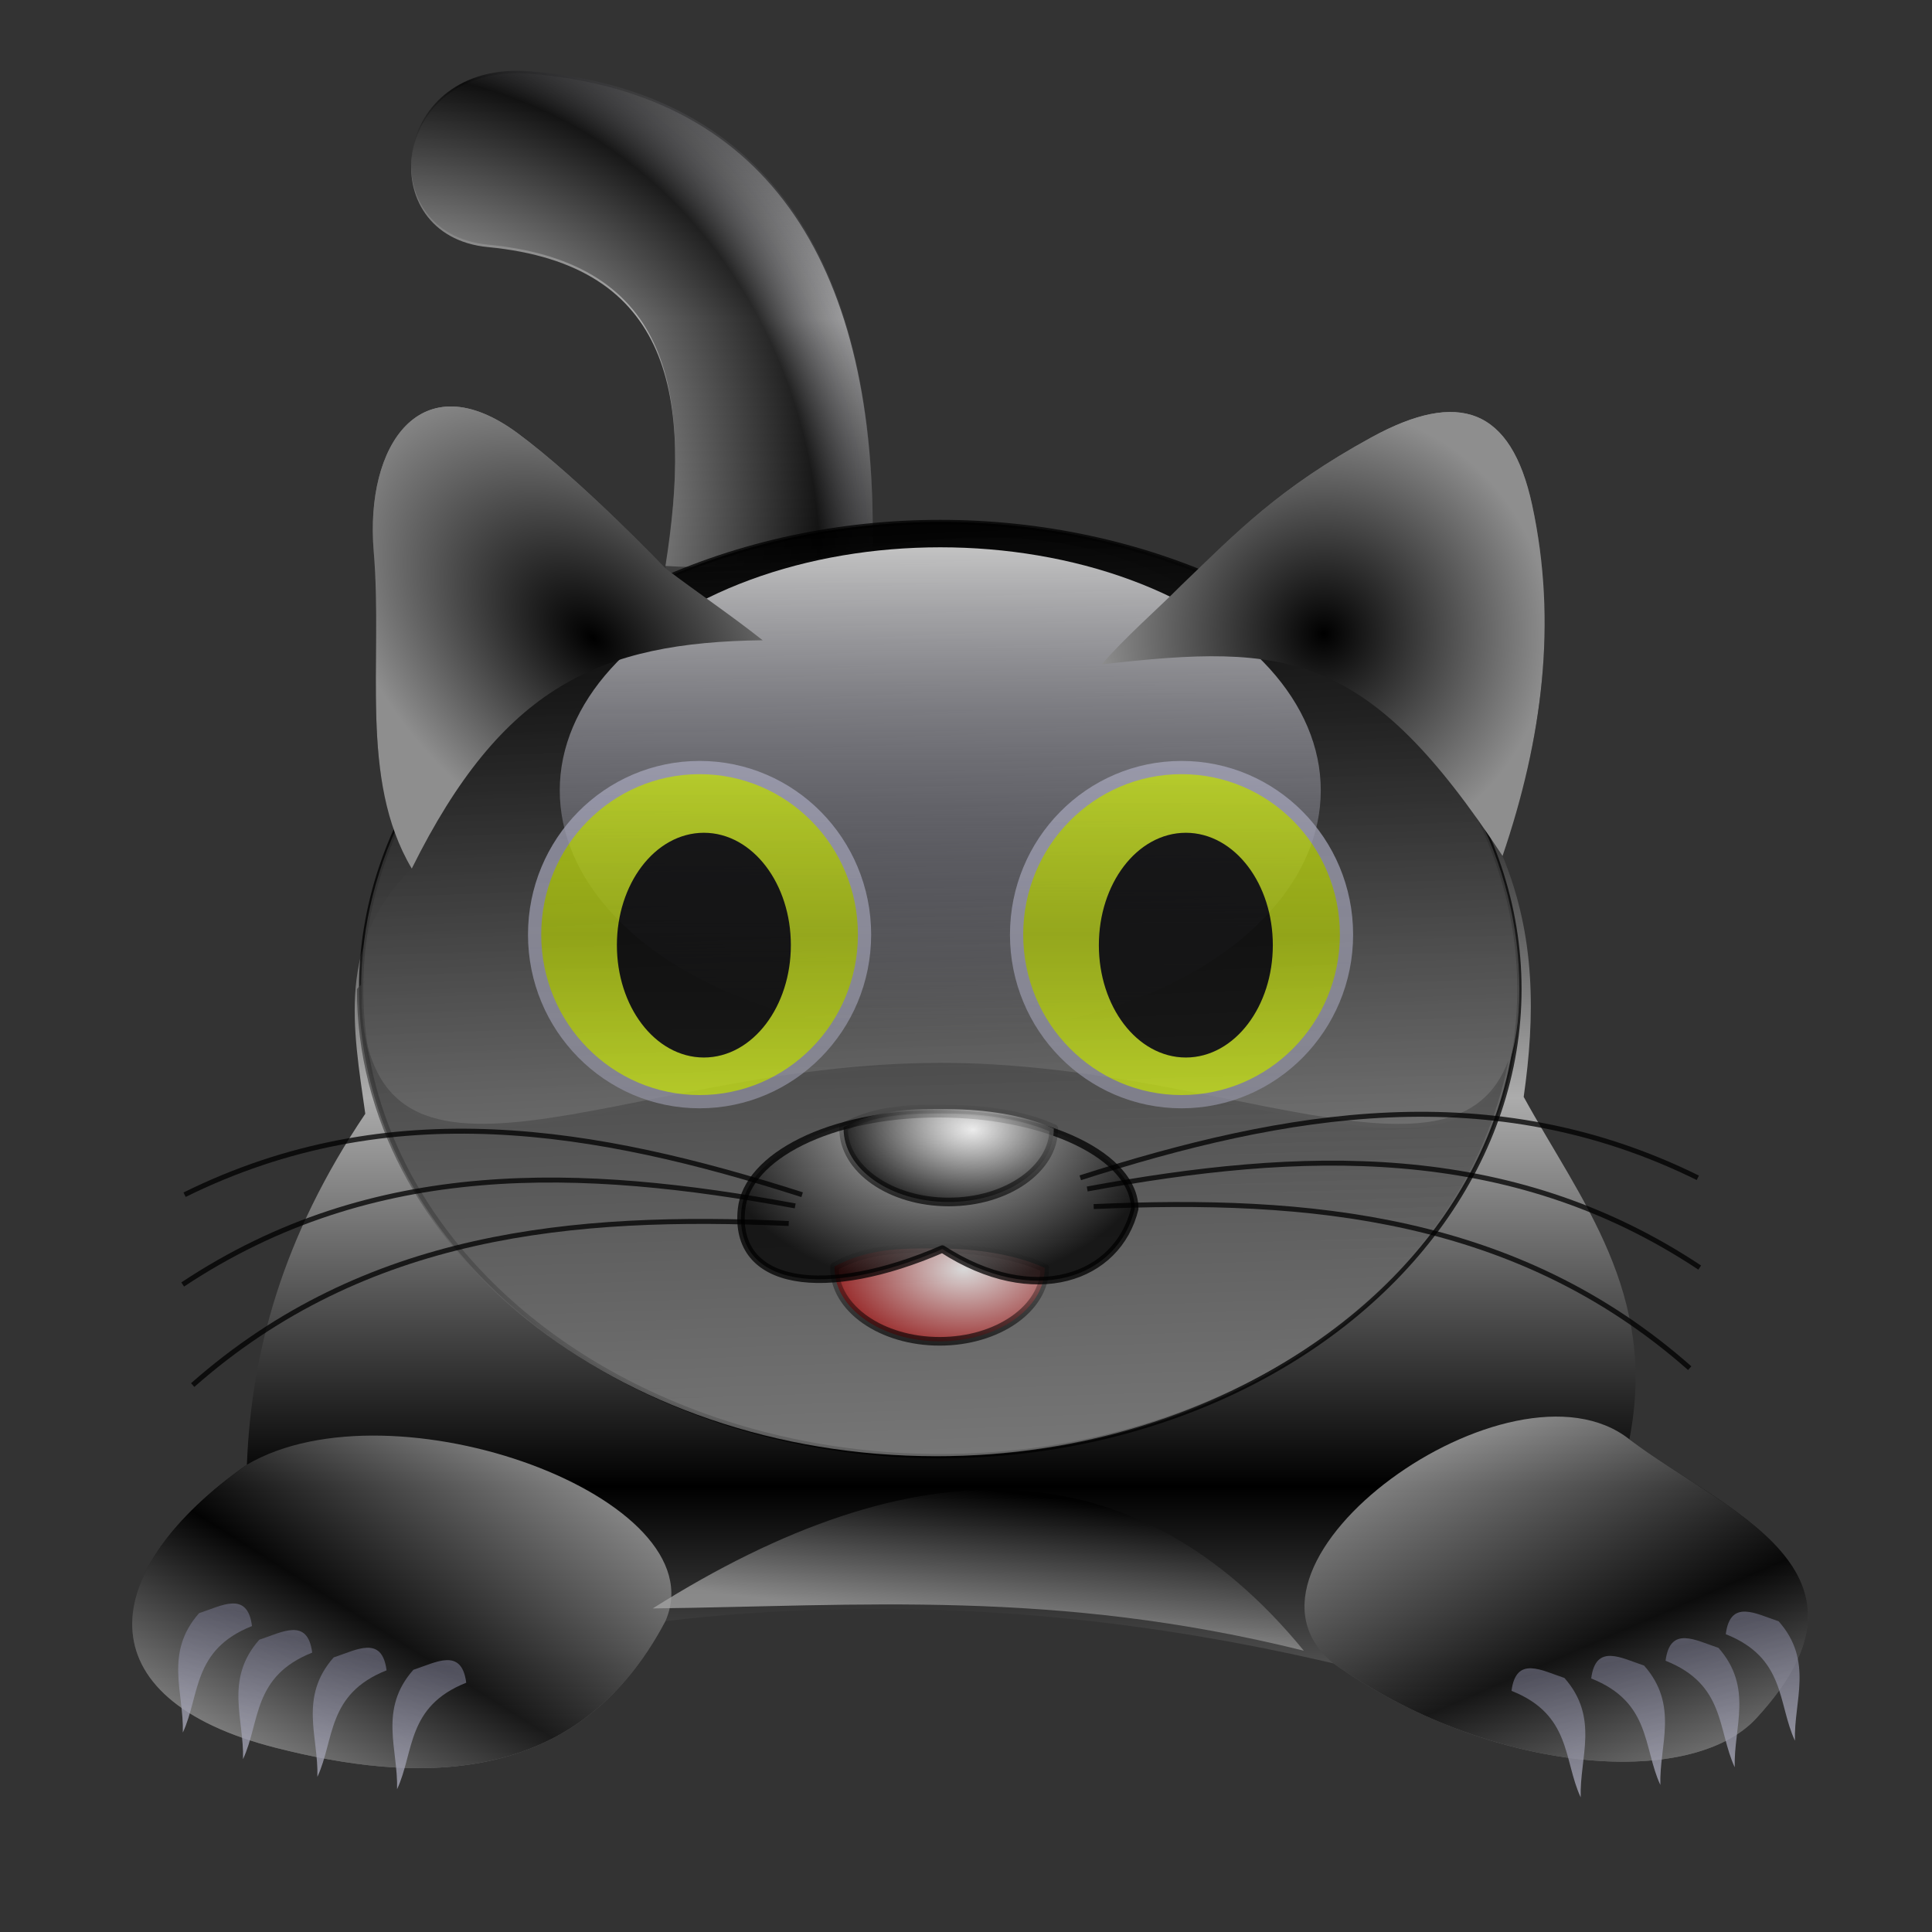 <?xml version="1.0" encoding="UTF-8" standalone="no"?>
<!-- Created with Inkscape (http://www.inkscape.org/) -->
<svg xmlns:dc="http://purl.org/dc/elements/1.1/" xmlns:cc="http://creativecommons.org/ns#" xmlns:rdf="http://www.w3.org/1999/02/22-rdf-syntax-ns#" xmlns:svg="http://www.w3.org/2000/svg" xmlns="http://www.w3.org/2000/svg" xmlns:xlink="http://www.w3.org/1999/xlink" xmlns:sodipodi="http://sodipodi.sourceforge.net/DTD/sodipodi-0.dtd" xmlns:inkscape="http://www.inkscape.org/namespaces/inkscape" id="svg2" sodipodi:version="0.32" inkscape:version="0.92.5 (2060ec1f9f, 2020-04-08)" width="256" height="256" version="1.0" sodipodi:docname="octocat.svg" inkscape:output_extension="org.inkscape.output.svg.inkscape">
 <rect width="100%" height="100%" fill="#333333" stroke="none"/>
 <defs id="defs5">
  <linearGradient id="linearGradient959">
   <stop id="stop955" stop-color="#000000" stop-opacity="0.984"/>
   <stop id="stop957" offset="1" stop-color="#a6a6a6" stop-opacity="1"/>
  </linearGradient>
  <linearGradient id="linearGradient953">
   <stop id="stop949" stop-color="#000000" stop-opacity="1"/>
   <stop id="stop951" offset="1" stop-color="#acacac" stop-opacity="1"/>
  </linearGradient>
  <linearGradient id="linearGradient2632">
   <stop id="stop2634" stop-color="#000000" stop-opacity="1"/>
   <stop offset="0.343" id="stop3412" stop-color="#bababa" stop-opacity="1"/>
   <stop offset="0.685" id="stop2636" stop-color="#000000" stop-opacity="1"/>
   <stop id="stop2638" offset="0.854" stop-color="#93939c" stop-opacity="0"/>
   <stop id="stop2640" offset="1" stop-color="#b8b8cb" stop-opacity="0"/>
  </linearGradient>
  <linearGradient inkscape:collect="always" id="linearGradient3222">
   <stop id="stop3224" stop-color="#bbbbcd" stop-opacity="1"/>
   <stop offset="1" id="stop3226" stop-color="#636373" stop-opacity="1"/>
  </linearGradient>
  <linearGradient id="linearGradient3312">
   <stop id="stop3314" stop-color="#000000" stop-opacity="1"/>
   <stop offset="1" id="stop3316" stop-color="#bababa" stop-opacity="1"/>
  </linearGradient>
  <linearGradient id="linearGradient3306" inkscape:collect="always">
   <stop id="stop3308" stop-color="#ffffff" stop-opacity="1"/>
   <stop id="stop3310" offset="1" stop-color="#a61212" stop-opacity="1"/>
  </linearGradient>
  <linearGradient inkscape:collect="always" id="linearGradient3290">
   <stop id="stop3292" stop-color="#ffffff" stop-opacity="1"/>
   <stop offset="1" id="stop3294" stop-color="#000000" stop-opacity="1"/>
  </linearGradient>
  <linearGradient inkscape:collect="always" id="linearGradient3282">
   <stop id="stop3284" stop-color="#000000" stop-opacity="1"/>
   <stop offset="1" id="stop3286" stop-color="#000000" stop-opacity="0"/>
  </linearGradient>
  <linearGradient id="linearGradient3271">
   <stop id="stop3273" stop-color="#ffffff" stop-opacity="1"/>
   <stop offset="1" id="stop3275" stop-color="#000000" stop-opacity="1"/>
  </linearGradient>
  <linearGradient inkscape:collect="always" id="linearGradient3244">
   <stop id="stop3246" stop-color="#a9c109" stop-opacity="1"/>
   <stop offset="1" id="stop3248" stop-color="#d0ec17" stop-opacity="1"/>
  </linearGradient>
  <linearGradient inkscape:collect="always" id="linearGradient3236">
   <stop id="stop3238" stop-color="#8d8d9c" stop-opacity="1"/>
   <stop offset="1" id="stop3240" stop-color="#a8a8bd" stop-opacity="1"/>
  </linearGradient>
  <linearGradient inkscape:collect="always" id="linearGradient3198">
   <stop id="stop3200" stop-color="#ffffff" stop-opacity="1"/>
   <stop offset="1" id="stop3202" stop-color="#8a8aaa" stop-opacity="0"/>
  </linearGradient>
  <linearGradient id="linearGradient3188">
   <stop id="stop3190" stop-color="#000000" stop-opacity="1"/>
   <stop offset="1" id="stop3192" stop-color="#7d7d7d" stop-opacity="1"/>
  </linearGradient>
  <linearGradient id="linearGradient3172">
   <stop id="stop3174" stop-color="#000000" stop-opacity="1"/>
   <stop offset="1" id="stop3176" stop-color="#8e8e8e" stop-opacity="1"/>
  </linearGradient>
  <linearGradient inkscape:collect="always" xlink:href="#linearGradient3222" id="linearGradient3228" x1="53.933" y1="237.76" x2="58.5" y2="216.19" gradientUnits="userSpaceOnUse" spreadMethod="reflect" gradientTransform="matrix(1,0,0,0.793,-23.527,40.653)"/>
  <linearGradient inkscape:collect="always" xlink:href="#linearGradient3222" id="linearGradient3233" gradientUnits="userSpaceOnUse" gradientTransform="matrix(1,0,0,0.793,-16.255,43.861)" spreadMethod="reflect" x1="53.933" y1="237.76" x2="58.5" y2="216.19"/>
  <linearGradient inkscape:collect="always" xlink:href="#linearGradient3222" id="linearGradient3237" gradientUnits="userSpaceOnUse" gradientTransform="matrix(1,0,0,0.793,-7.272,46)" spreadMethod="reflect" x1="53.933" y1="237.76" x2="58.5" y2="216.19"/>
  <linearGradient inkscape:collect="always" xlink:href="#linearGradient3222" id="linearGradient3241" gradientUnits="userSpaceOnUse" gradientTransform="matrix(1,0,0,0.793,2.353,47.497)" spreadMethod="reflect" x1="53.933" y1="237.76" x2="58.5" y2="216.19"/>
  <linearGradient inkscape:collect="always" xlink:href="#linearGradient3222" id="linearGradient3259" gradientUnits="userSpaceOnUse" gradientTransform="matrix(1,0,0,0.793,-23.527,40.653)" spreadMethod="reflect" x1="53.933" y1="237.76" x2="58.5" y2="216.19"/>
  <linearGradient inkscape:collect="always" xlink:href="#linearGradient3222" id="linearGradient3261" gradientUnits="userSpaceOnUse" gradientTransform="matrix(1,0,0,0.793,-16.255,43.861)" spreadMethod="reflect" x1="53.933" y1="237.76" x2="58.5" y2="216.19"/>
  <linearGradient inkscape:collect="always" xlink:href="#linearGradient3222" id="linearGradient3263" gradientUnits="userSpaceOnUse" gradientTransform="matrix(1,0,0,0.793,-7.272,46)" spreadMethod="reflect" x1="53.933" y1="237.76" x2="58.5" y2="216.19"/>
  <linearGradient inkscape:collect="always" xlink:href="#linearGradient3222" id="linearGradient3265" gradientUnits="userSpaceOnUse" gradientTransform="matrix(1,0,0,0.793,2.353,47.497)" spreadMethod="reflect" x1="53.933" y1="237.76" x2="58.5" y2="216.19"/>
  <linearGradient inkscape:collect="always" xlink:href="#linearGradient3188" id="linearGradient2540" gradientUnits="userSpaceOnUse" x1="122.1" y1="83.74" x2="125.17" y2="187.27" gradientTransform="matrix(1.096,0,0,1.188,-12.643,-29.18)"/>
  <linearGradient inkscape:collect="always" xlink:href="#linearGradient3198" id="linearGradient2548" gradientUnits="userSpaceOnUse" x1="116.49" y1="83.83" x2="116.49" y2="142.58" gradientTransform="matrix(1.097,0,0,1.097,-8.181,-19.402)"/>
  <linearGradient inkscape:collect="always" xlink:href="#linearGradient3244" id="linearGradient2556" gradientUnits="userSpaceOnUse" spreadMethod="reflect" x1="-142.83" y1="126.49" x2="-142.76" y2="105.51"/>
  <linearGradient inkscape:collect="always" xlink:href="#linearGradient3236" id="linearGradient2558" gradientUnits="userSpaceOnUse" x1="-150.72" y1="147.47" x2="-150.72" y2="101.96"/>
  <linearGradient inkscape:collect="always" xlink:href="#linearGradient3244" id="linearGradient2560" gradientUnits="userSpaceOnUse" spreadMethod="reflect" x1="-142.83" y1="126.49" x2="-142.76" y2="105.51"/>
  <linearGradient inkscape:collect="always" xlink:href="#linearGradient3236" id="linearGradient2562" gradientUnits="userSpaceOnUse" x1="-150.72" y1="147.47" x2="-150.72" y2="101.96"/>
  <linearGradient inkscape:collect="always" xlink:href="#linearGradient959" id="linearGradient3892" gradientUnits="userSpaceOnUse" x1="127.73" y1="197.76" x2="125.68" y2="214.11" gradientTransform="matrix(1.097,0,0,1.097,-8.181,-19.402)"/>
  <radialGradient inkscape:collect="always" xlink:href="#linearGradient3290" id="radialGradient3895" gradientUnits="userSpaceOnUse" gradientTransform="matrix(-1.544,-0.03,0.019,-0.961,-51.93,290.402)" cx="-115.28" cy="150" fx="-115.28" fy="150" r="11.434"/>
  <linearGradient inkscape:collect="always" xlink:href="#linearGradient3282" id="linearGradient3897" gradientUnits="userSpaceOnUse" gradientTransform="matrix(1.268,0,0,1.269,275.026,-44.382)" x1="-118.42" y1="162" x2="-117.76" y2="149.46"/>
  <radialGradient inkscape:collect="always" xlink:href="#linearGradient3271" id="radialGradient3900" gradientUnits="userSpaceOnUse" gradientTransform="matrix(-1.258,1.2731147e-7,-1.2681651e-7,-0.971,276.176,280.453)" cx="120.8" cy="137.78" fx="120.8" fy="137.78" r="24.589"/>
  <radialGradient inkscape:collect="always" xlink:href="#linearGradient3306" id="radialGradient3903" gradientUnits="userSpaceOnUse" gradientTransform="matrix(-1.544,-0.03,0.019,-0.961,-53.131,308.864)" cx="-115.28" cy="150" fx="-115.28" fy="150" r="11.434"/>
  <linearGradient inkscape:collect="always" xlink:href="#linearGradient3282" id="linearGradient3905" gradientUnits="userSpaceOnUse" gradientTransform="matrix(1.268,0,0,1.269,273.825,-25.919)" x1="-118.42" y1="162" x2="-117.76" y2="149.46"/>
  <linearGradient inkscape:collect="always" xlink:href="#linearGradient3188" id="linearGradient3914" gradientUnits="userSpaceOnUse" gradientTransform="matrix(1.096,0,0,1.188,-13.203,-29.18)" x1="122.1" y1="83.74" x2="125.17" y2="187.27"/>
  <radialGradient inkscape:collect="always" xlink:href="#linearGradient3172" id="radialGradient3917" gradientUnits="userSpaceOnUse" gradientTransform="matrix(1.097,0,0,1.099,-8.181,-19.662)" cx="167.37" cy="94.3" fx="167.37" fy="94.3" r="27.25"/>
  <radialGradient inkscape:collect="always" xlink:href="#linearGradient3172" id="radialGradient3920" gradientUnits="userSpaceOnUse" gradientTransform="matrix(0.749,-0.801,1.236,1.156,-97.777,38.396)" cx="79.13" cy="94.74" fx="79.13" fy="94.74" r="24.06"/>
  <linearGradient inkscape:collect="always" xlink:href="#linearGradient3188" id="linearGradient3924" gradientUnits="userSpaceOnUse" gradientTransform="matrix(1.096,0,0,1.188,-12.643,-29.18)" x1="122.1" y1="83.74" x2="125.17" y2="159.91"/>
  <linearGradient inkscape:collect="always" xlink:href="#linearGradient3312" id="linearGradient3927" gradientUnits="userSpaceOnUse" spreadMethod="reflect" x1="198.74" y1="216.66" x2="186.48" y2="188.38" gradientTransform="matrix(1.097,0,0,1.097,-8.181,-19.402)"/>
  <linearGradient inkscape:collect="always" xlink:href="#linearGradient3312" id="linearGradient3930" gradientUnits="userSpaceOnUse" spreadMethod="reflect" x1="56.02" y1="216.15" x2="72.04" y2="190.68" gradientTransform="matrix(1.097,0,0,1.097,-8.181,-19.402)"/>
  <radialGradient inkscape:collect="always" xlink:href="#linearGradient2632" id="radialGradient3934" gradientUnits="userSpaceOnUse" gradientTransform="matrix(3.114,-3.3067785e-7,4.1161886e-7,3.431,-122.594,-214.833)" cx="55.14" cy="84.52" fx="55.14" fy="84.52" r="27.889"/>
  <linearGradient inkscape:collect="always" xlink:href="#linearGradient953" id="linearGradient3937" gradientUnits="userSpaceOnUse" spreadMethod="reflect" x1="124.69" y1="197.25" x2="124.69" y2="150.24" gradientTransform="matrix(1.097,0,0,1.097,-8.181,-19.402)"/>
 </defs>
 <sodipodi:namedview inkscape:window-height="1056" inkscape:window-width="1920" inkscape:pageshadow="2" inkscape:pageopacity="0" guidetolerance="10.0" gridtolerance="10.0" objecttolerance="10.0" borderopacity="1.0" bordercolor="#666666" pagecolor="#ff0000" id="base" inkscape:zoom="3.3789062" inkscape:cx="128" inkscape:cy="128" inkscape:window-x="0" inkscape:window-y="0" inkscape:current-layer="svg2" showgrid="false" inkscape:window-maximized="1"/>
 <path inkscape:connector-curvature="0" d="M 88.174,75.315 C 91.729,52.725 89.201,35.096 64.646,32.739 49.122,31.25 51.686,8.259 70.248,9.771 102.562,12.403 116.202,36.27 115.624,72.514 c 16.252,-2.737 29.823,-1.285 40.895,5.042 7.361,-7.057 12.979,-12.91 25.209,-19.607 11.554,-6.327 18.502,-3.91 21.288,8.963 3.367,15.559 1.372,30.998 -3.921,46.497 4.411,10.644 4.328,21.288 2.801,31.932 7.512,13.704 17.822,26.008 14.005,45.377 12.73,9.609 34.946,17.328 16.806,36.973 -8.735,9.459 -35.31,7.368 -56.02,-7.283 -30.249,-7.081 -59.757,-8.978 -88.512,-5.602 -11.895,22.512 -33.493,21.373 -51.539,16.806 -25.882,-6.55 -23.769,-23.612 -3.921,-37.534 0.571,-14.834 4.683,-30.173 15.686,-46.497 -1.591,-11.286 -3.844,-22.655 6.162,-32.492 -7.046,-11.859 -3.81,-27.445 -5.042,-42.015 -1.192,-14.105 6.232,-25.139 19.047,-15.686 8.369,6.173 19.607,17.927 19.607,17.927 z" id="path2169" sodipodi:nodetypes="cssccsscccsccscccssc" opacity="1" fill="url(#linearGradient3937)" fill-rule="evenodd" stroke="none" fill-opacity="1" stroke-width="1.097"/>
 <path inkscape:connector-curvature="0" sodipodi:nodetypes="csscc" id="path2173" d="M 88.174,74.99 C 91.729,52.4 89.201,34.771 64.646,32.415 49.122,30.925 51.686,7.935 70.248,9.447 102.562,12.078 116.202,35.946 115.624,72.189 c -5.989,2.241 -18.294,3.405 -27.45,2.801 z" opacity="0.756" fill="url(#radialGradient3934)" fill-rule="evenodd" stroke="none" fill-opacity="1" stroke-width="1.097"/>
 <ellipse ry="61.891" rx="76.74" cy="131.06" cx="124.59" id="path2177" opacity="0.756" stroke-dasharray="none" stroke-opacity="1" fill="url(#linearGradient2540)" stroke="#000000" stroke-linejoin="round" fill-opacity="1" stroke-linecap="round" stroke-width="0.571" stroke-miterlimit="4"/>
 <path inkscape:connector-curvature="0" sodipodi:nodetypes="cscc" id="path3150" d="m 88.174,214.806 c -11.895,22.512 -33.493,21.373 -51.539,16.806 -25.882,-6.55 -23.769,-23.612 -3.921,-37.534 19.365,-11.357 62.589,4.427 55.46,20.728 z" opacity="0.756" fill="url(#linearGradient3930)" fill-rule="evenodd" stroke="none" fill-opacity="1" stroke-width="1.097"/>
 <path inkscape:connector-curvature="0" sodipodi:nodetypes="cscc" id="path3152" d="m 215.901,190.717 c 12.73,9.609 34.946,17.328 16.806,36.973 -8.735,9.459 -35.31,7.368 -56.02,-7.283 -16.28,-13.281 23.574,-42.031 39.214,-29.691 z" opacity="0.756" fill="url(#linearGradient3927)" fill-rule="evenodd" stroke="none" fill-opacity="1" stroke-width="1.097"/>
 <path inkscape:connector-curvature="0" d="m 201.324,131.055 c 0,34.164 -34.378,10.353 -76.737,10.353 -42.359,0 -76.737,23.811 -76.737,-10.353 0,-34.164 34.378,-61.891 76.737,-61.891 42.359,0 76.737,27.727 76.737,61.891 z" id="path3218" sodipodi:nodetypes="csssc" opacity="0.756" fill="url(#linearGradient3924)" stroke="none" fill-opacity="1" stroke-width="1.097"/>
 <ellipse ry="32.21" rx="50.42" cy="104.73" cx="124.59" id="path3196" opacity="0.756" fill="url(#linearGradient2548)" stroke="none" fill-opacity="1" stroke-width="1.097"/>
 <path inkscape:connector-curvature="0" sodipodi:nodetypes="cccssc" id="path2171" d="m 88.174,75.315 c 4.672,3.517 8.559,6.109 12.885,9.523 -21.562,0.257 -34.495,6.061 -46.497,30.251 -7.046,-11.859 -3.81,-27.445 -5.042,-42.015 -1.192,-14.105 6.232,-25.139 19.047,-15.686 8.369,6.173 19.607,17.927 19.607,17.927 z" opacity="1" fill="url(#radialGradient3920)" fill-rule="evenodd" stroke="none" fill-opacity="1" stroke-width="1.097"/>
 <path inkscape:connector-curvature="0" sodipodi:nodetypes="ccsscc" id="path2175" d="m 146.006,88.028 c 2.803,-3.336 7.717,-7.633 10.513,-10.472 7.361,-7.057 12.979,-12.91 25.209,-19.607 11.554,-6.327 18.502,-3.91 21.288,8.963 3.367,15.559 1.372,30.998 -3.921,46.497 C 181.153,86.156 170.649,85.218 146.006,88.028 Z" opacity="1" fill="url(#radialGradient3917)" fill-rule="evenodd" stroke="none" fill-opacity="1" stroke-width="1.097"/>
 <path inkscape:connector-curvature="0" d="m 47.294,131.068 c 0,34.164 34.362,61.884 76.721,61.884 38.388,0 70.233,-22.763 75.864,-52.461 -6.963,18.774 -38.039,0.343 -75.282,0.343 -42.359,0 -76.755,23.816 -76.755,-10.348 1.389,-1.222 0.016,-0.156 -0.548,0.583 z" id="path3227" sodipodi:nodetypes="cscscc" opacity="0.756" fill="url(#linearGradient3914)" stroke="none" fill-opacity="1" stroke-width="1.097"/>
 <g id="g3254" transform="matrix(1.097,0,0,1.097,-8.181,-19.402)" opacity="0.756">
  <ellipse ry="20.18" rx="19.925" cy="126.49" cx="-150.72" transform="translate(242.678,4.087)" id="path3234" stroke-dasharray="none" stroke-opacity="1" fill="url(#linearGradient2556)" stroke="url(#linearGradient2558)" stroke-linejoin="round" fill-opacity="1" stroke-linecap="round" stroke-width="1.6" stroke-miterlimit="4"/>
  <ellipse ry="12.773" rx="9.707" cy="126.74" cx="-150.2" transform="translate(242.678,5.109)" id="path3252" stroke-dasharray="none" stroke-opacity="1" fill="#000000" stroke="#000000" stroke-linejoin="round" fill-opacity="1" stroke-linecap="round" stroke-width="1.6" stroke-miterlimit="4"/>
 </g>
 <g id="g3258" transform="matrix(1.097,0,0,1.097,55.682,-19.402)" opacity="0.756">
  <ellipse ry="20.18" rx="19.925" cy="126.49" cx="-150.72" id="path3260" transform="translate(242.678,4.087)" stroke-dasharray="none" stroke-opacity="1" fill="url(#linearGradient2560)" stroke="url(#linearGradient2562)" stroke-linejoin="round" fill-opacity="1" stroke-linecap="round" stroke-width="1.6" stroke-miterlimit="4"/>
  <ellipse ry="12.773" rx="9.707" cy="126.74" cx="-150.2" id="path3262" transform="translate(242.678,5.109)" stroke-dasharray="none" stroke-opacity="1" fill="#000000" stroke="#000000" stroke-linejoin="round" fill-opacity="1" stroke-linecap="round" stroke-width="1.6" stroke-miterlimit="4"/>
 </g>
 <path inkscape:connector-curvature="0" sodipodi:nodetypes="csscsc" id="path3300" d="m 138.435,168.005 c 0,5.369 -6.24,9.726 -13.928,9.726 -7.688,0 -13.928,-4.357 -13.928,-9.726 0,-0.066 7.6e-4,-0.121 0.002,-0.186 4.642,-2.501 9.248,-2.422 13.925,-2.388 4.8,0.036 9.878,0.728 13.928,2.574 z" opacity="0.756" stroke-opacity="1" fill="url(#radialGradient3903)" stroke="url(#linearGradient3905)" stroke-linejoin="round" fill-opacity="1" stroke-linecap="round" stroke-width="1.142" stroke-miterlimit="4"/>
 <path inkscape:connector-curvature="0" d="m 150.357,160.186 c -2.241,9.199 -13.351,13.165 -25.489,5.322 -15.5,6.722 -27.73,4.997 -26.61,-5.322 0.751,-6.917 11.67,-12.605 26.049,-12.605 14.379,0 26.05,5.647 26.05,12.605 z" id="path3268" sodipodi:nodetypes="ccssc" opacity="0.756" stroke-dasharray="none" stroke-opacity="1" fill="url(#radialGradient3900)" stroke="#000000" stroke-linejoin="round" fill-opacity="1" stroke-linecap="round" stroke-width="0.987" stroke-miterlimit="4"/>
 <path inkscape:connector-curvature="0" d="m 139.636,149.542 c 0,5.369 -6.24,9.726 -13.928,9.726 -7.688,0 -13.928,-4.357 -13.928,-9.726 0,-0.066 7.6e-4,-0.121 0.002,-0.186 4.642,-2.501 9.248,-2.422 13.925,-2.388 4.8,0.036 9.878,0.728 13.928,2.574 z" id="path3279" sodipodi:nodetypes="csscsc" opacity="0.756" stroke-opacity="1" fill="url(#radialGradient3895)" stroke="url(#linearGradient3897)" stroke-linejoin="round" fill-opacity="1" stroke-linecap="round" stroke-width="1.142" stroke-miterlimit="4"/>
 <path inkscape:connector-curvature="0" d="m 86.494,213.125 c 27.299,-0.319 53.294,-2.595 86.271,5.602 -22.537,-27.527 -51.788,-27.356 -86.271,-5.602 z" id="path3412" sodipodi:nodetypes="ccc" opacity="0.756" fill="url(#linearGradient3892)" fill-rule="evenodd" stroke="none" fill-opacity="1" stroke-width="1.097"/>
 <g id="g3428" transform="matrix(1.097,0,0,1.097,-8.181,-19.402)" opacity="0.756">
  <path inkscape:connector-curvature="0" sodipodi:nodetypes="cc" id="path3422" d="m 137.943,159.951 c 24.864,-7.961 49.728,-12.276 74.592,0" stroke-dasharray="none" stroke-opacity="1" fill="none" stroke="#000000" stroke-linejoin="miter" stroke-linecap="butt" stroke-width="0.6" stroke-miterlimit="4"/>
  <path inkscape:connector-curvature="0" d="m 138.78,161.304 c 25.675,-4.732 50.886,-5.848 73.985,9.492" id="path3424" sodipodi:nodetypes="cc" stroke-dasharray="none" stroke-opacity="1" fill="none" stroke="#000000" stroke-linejoin="miter" stroke-linecap="butt" stroke-width="0.6" stroke-miterlimit="4"/>
  <path inkscape:connector-curvature="0" sodipodi:nodetypes="cc" id="path3426" d="m 139.562,163.431 c 26.081,-1.179 51.207,1.161 71.994,19.514" stroke-dasharray="none" stroke-opacity="1" fill="none" stroke="#000000" stroke-linejoin="miter" stroke-linecap="butt" stroke-width="0.6" stroke-miterlimit="4"/>
 </g>
 <g id="g3433" transform="matrix(-1.097,0,0,1.097,257.609,-17.161)" opacity="0.756">
  <path inkscape:connector-curvature="0" d="m 137.943,159.951 c 24.864,-7.961 49.728,-12.276 74.592,0" id="path3435" sodipodi:nodetypes="cc" stroke-dasharray="none" stroke-opacity="1" fill="none" stroke="#000000" stroke-linejoin="miter" stroke-linecap="butt" stroke-width="0.6" stroke-miterlimit="4"/>
  <path inkscape:connector-curvature="0" sodipodi:nodetypes="cc" id="path3437" d="m 138.78,161.304 c 25.675,-4.732 50.886,-5.848 73.985,9.492" stroke-dasharray="none" stroke-opacity="1" fill="none" stroke="#000000" stroke-linejoin="miter" stroke-linecap="butt" stroke-width="0.6" stroke-miterlimit="4"/>
  <path inkscape:connector-curvature="0" d="m 139.562,163.431 c 26.081,-1.179 51.207,1.161 71.994,19.514" id="path3439" sodipodi:nodetypes="cc" stroke-dasharray="none" stroke-opacity="1" fill="none" stroke="#000000" stroke-linejoin="miter" stroke-linecap="butt" stroke-width="0.6" stroke-miterlimit="4"/>
 </g>
 <g id="g3243" transform="matrix(1.097,0,0,1.097,-8.181,-19.402)" opacity="0.756">
  <path inkscape:connector-curvature="0" sodipodi:nodetypes="cccc" id="path2249" d="m 31.506,212.537 c 2.72,-0.887 5.847,-2.742 6.388,1.559 -7.24,2.874 -6.257,8.356 -8.353,12.862 0.145,-4.807 -2.28,-9.614 1.965,-14.421 z" fill="url(#linearGradient3228)" fill-rule="evenodd" stroke="none" fill-opacity="1"/>
  <path inkscape:connector-curvature="0" d="m 38.778,215.745 c 2.72,-0.887 5.847,-2.742 6.388,1.559 -7.24,2.874 -6.257,8.356 -8.353,12.862 0.145,-4.807 -2.28,-9.614 1.965,-14.421 z" id="path3230" sodipodi:nodetypes="cccc" fill="url(#linearGradient3233)" fill-rule="evenodd" stroke="none" fill-opacity="1"/>
  <path inkscape:connector-curvature="0" sodipodi:nodetypes="cccc" id="path3235" d="m 47.761,217.884 c 2.72,-0.887 5.847,-2.742 6.388,1.559 -7.24,2.874 -6.257,8.356 -8.353,12.862 0.145,-4.807 -2.28,-9.614 1.965,-14.421 z" fill="url(#linearGradient3237)" fill-rule="evenodd" stroke="none" fill-opacity="1"/>
  <path inkscape:connector-curvature="0" d="m 57.385,219.381 c 2.72,-0.887 5.847,-2.742 6.388,1.559 -7.24,2.874 -6.257,8.356 -8.353,12.862 0.145,-4.807 -2.28,-9.614 1.965,-14.421 z" id="path3239" sodipodi:nodetypes="cccc" fill="url(#linearGradient3241)" fill-rule="evenodd" stroke="none" fill-opacity="1"/>
 </g>
 <g id="g3249" transform="matrix(-1.097,0,0,1.097,270.244,-18.324)" opacity="0.756">
  <path inkscape:connector-curvature="0" d="m 31.506,212.537 c 2.72,-0.887 5.847,-2.742 6.388,1.559 -7.24,2.874 -6.257,8.356 -8.353,12.862 0.145,-4.807 -2.28,-9.614 1.965,-14.421 z" id="path3251" sodipodi:nodetypes="cccc" fill="url(#linearGradient3259)" fill-rule="evenodd" stroke="none" fill-opacity="1"/>
  <path inkscape:connector-curvature="0" sodipodi:nodetypes="cccc" id="path3253" d="m 38.778,215.745 c 2.72,-0.887 5.847,-2.742 6.388,1.559 -7.24,2.874 -6.257,8.356 -8.353,12.862 0.145,-4.807 -2.28,-9.614 1.965,-14.421 z" fill="url(#linearGradient3261)" fill-rule="evenodd" stroke="none" fill-opacity="1"/>
  <path inkscape:connector-curvature="0" d="m 47.761,217.884 c 2.72,-0.887 5.847,-2.742 6.388,1.559 -7.24,2.874 -6.257,8.356 -8.353,12.862 0.145,-4.807 -2.28,-9.614 1.965,-14.421 z" id="path3255" sodipodi:nodetypes="cccc" fill="url(#linearGradient3263)" fill-rule="evenodd" stroke="none" fill-opacity="1"/>
  <path inkscape:connector-curvature="0" sodipodi:nodetypes="cccc" id="path3257" d="m 57.385,219.381 c 2.72,-0.887 5.847,-2.742 6.388,1.559 -7.24,2.874 -6.257,8.356 -8.353,12.862 0.145,-4.807 -2.28,-9.614 1.965,-14.421 z" fill="url(#linearGradient3265)" fill-rule="evenodd" stroke="none" fill-opacity="1"/>
 </g>
</svg>
